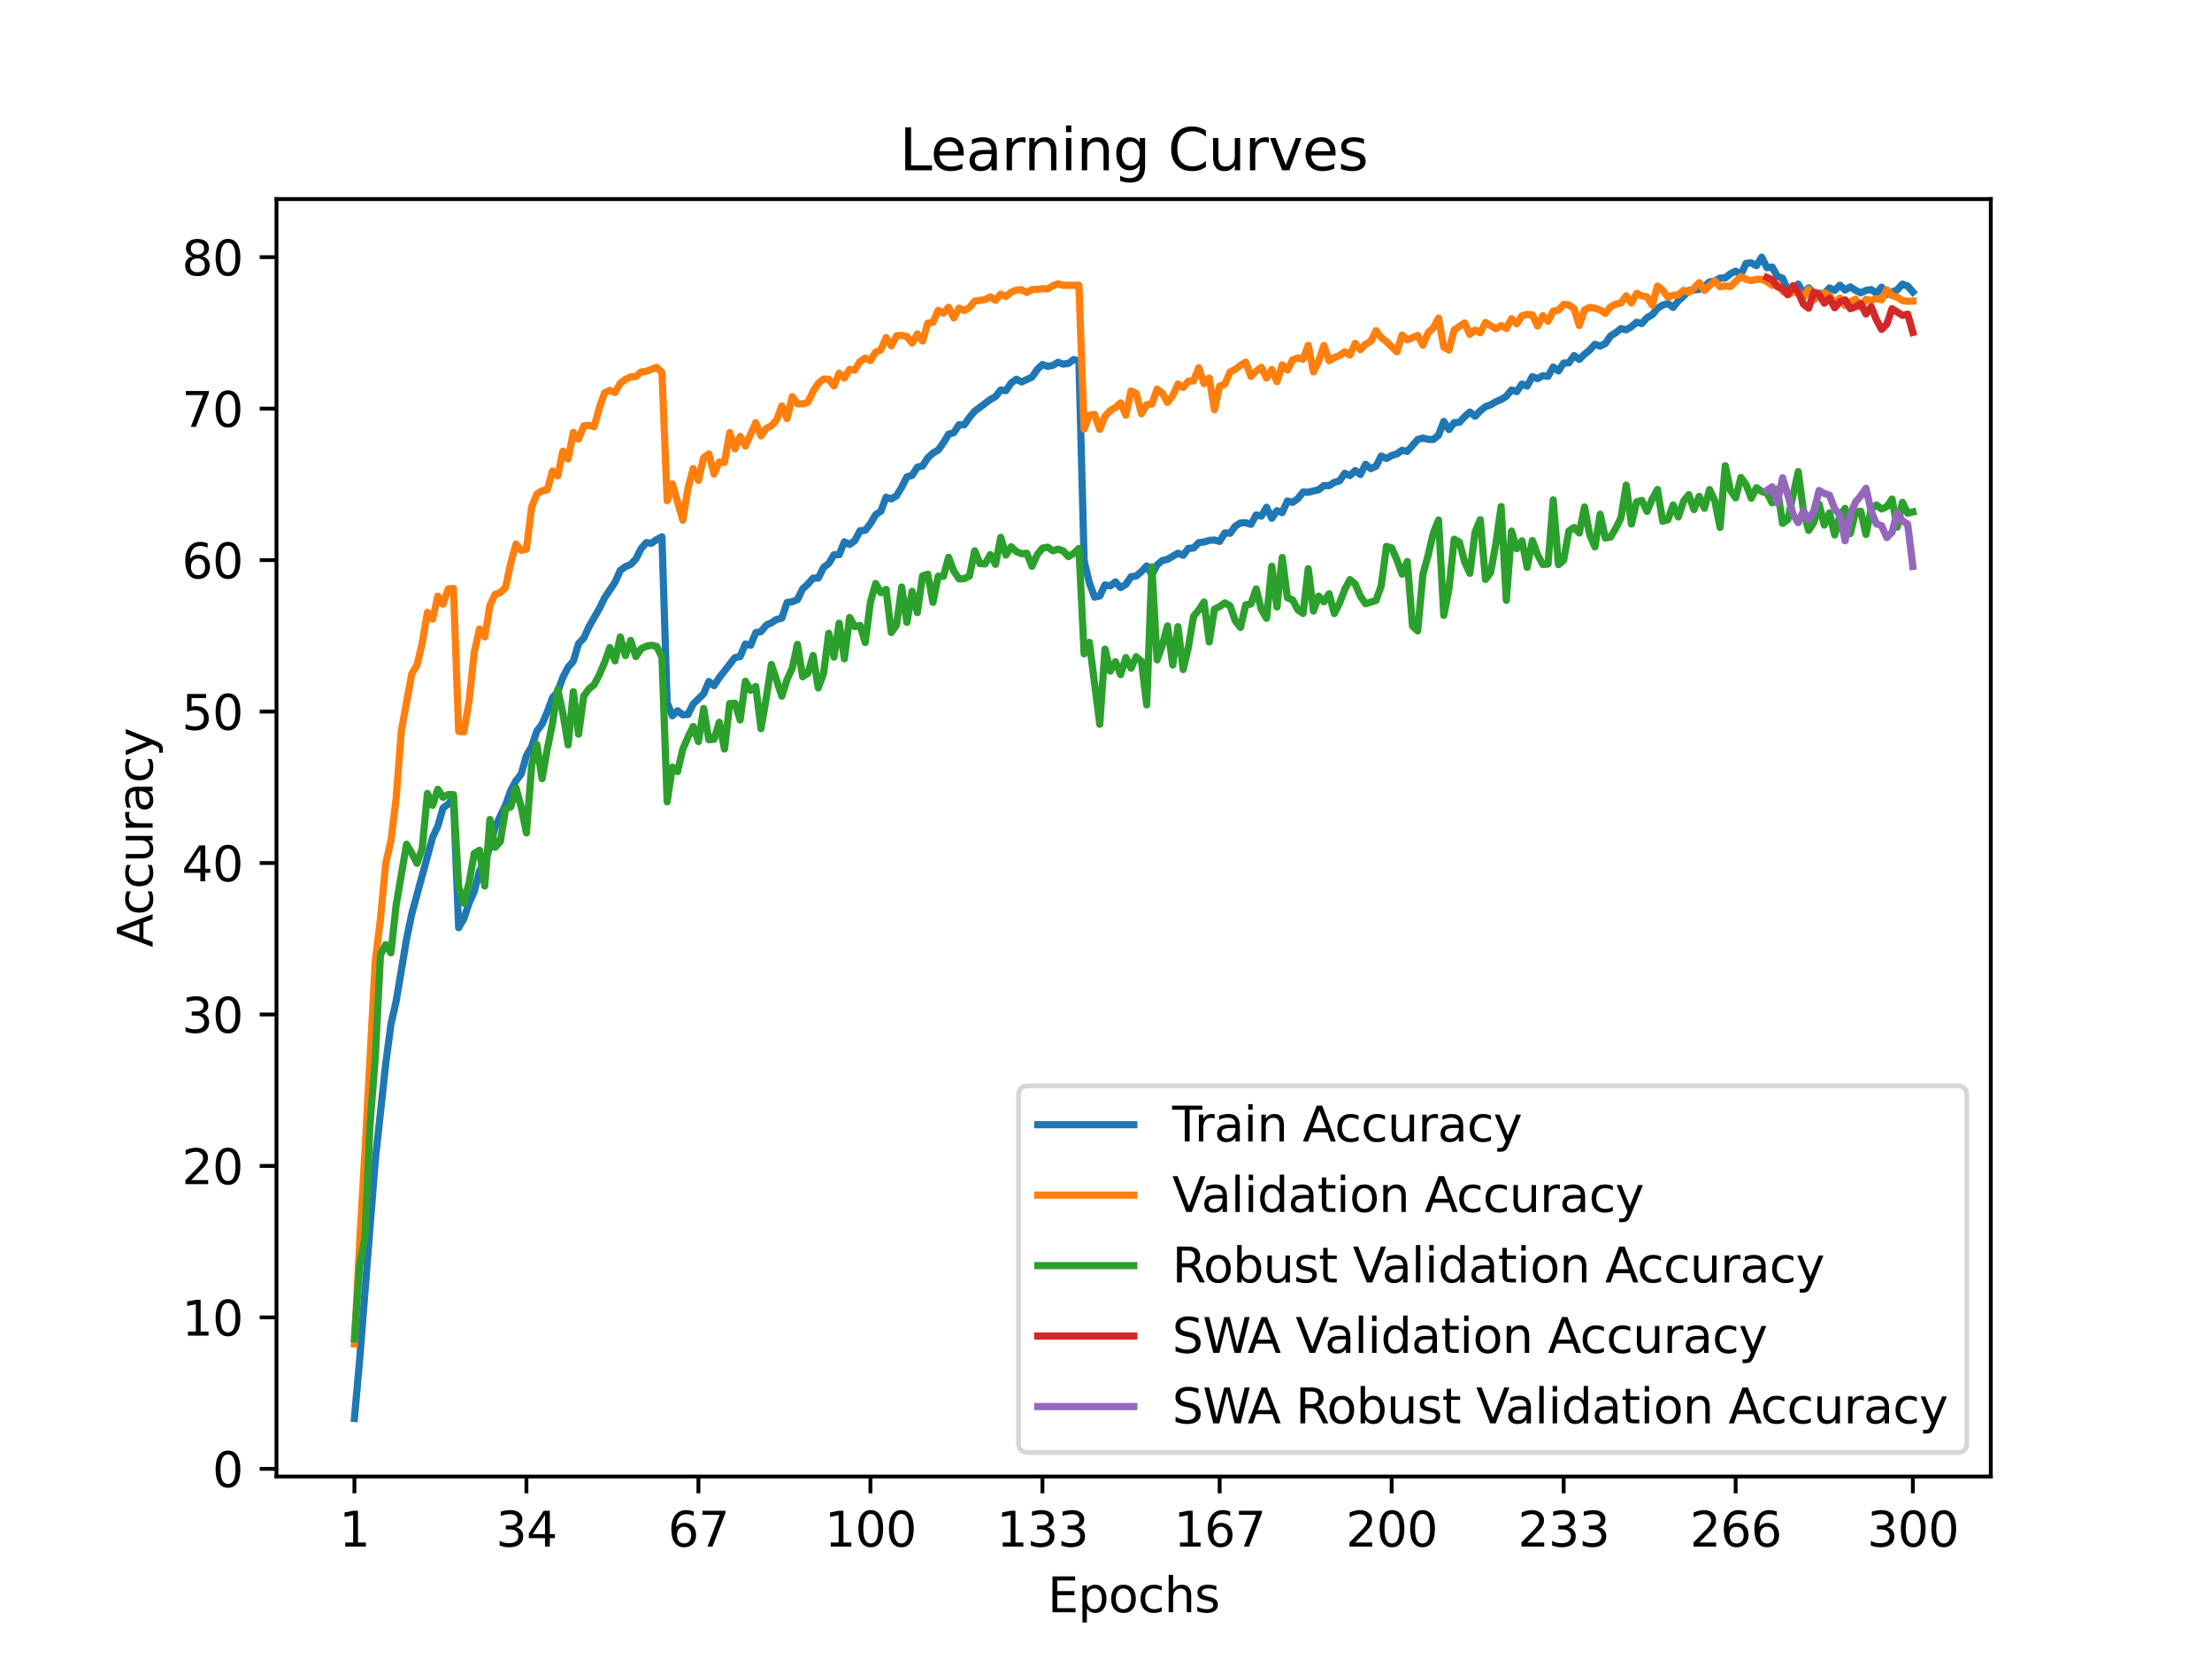 <?xml version="1.0" encoding="utf-8" standalone="no"?>
<!DOCTYPE svg PUBLIC "-//W3C//DTD SVG 1.1//EN"
  "http://www.w3.org/Graphics/SVG/1.1/DTD/svg11.dtd">
<svg xmlns:xlink="http://www.w3.org/1999/xlink" width="460.8pt" height="345.6pt" viewBox="0 0 460.8 345.6" xmlns="http://www.w3.org/2000/svg" version="1.1">
 <defs>
  <style type="text/css">*{stroke-linejoin: round; stroke-linecap: butt}</style>
 </defs>
 <g id="figure_1">
  <g id="patch_1">
   <path d="M 0 345.6 
L 460.8 345.6 
L 460.8 0 
L 0 0 
z
" style="fill: #ffffff"/>
  </g>
  <g id="axes_1">
   <g id="patch_2">
    <path d="M 57.6 307.584 
L 414.72 307.584 
L 414.72 41.472 
L 57.6 41.472 
z
" style="fill: #ffffff"/>
   </g>
   <g id="matplotlib.axis_1">
    <g id="xtick_1">
     <g id="line2d_1">
      <defs>
       <path id="m45df721506" d="M 0 0 
L 0 3.5 
" style="stroke: #000000; stroke-width: 0.8"/>
      </defs>
      <g>
       <use xlink:href="#m45df721506" x="73.833" y="307.584" style="stroke: #000000; stroke-width: 0.8"/>
      </g>
     </g>
     <g id="text_1">
      <!-- 1 -->
      <g transform="translate(70.651 322.182) scale(0.1 -0.1)">
       <defs>
        <path id="DejaVuSans-31" d="M 794 531 
L 1825 531 
L 1825 4091 
L 703 3866 
L 703 4441 
L 1819 4666 
L 2450 4666 
L 2450 531 
L 3481 531 
L 3481 0 
L 794 0 
L 794 531 
z
" transform="scale(0.016)"/>
       </defs>
       <use xlink:href="#DejaVuSans-31"/>
      </g>
     </g>
    </g>
    <g id="xtick_2">
     <g id="line2d_2">
      <g>
       <use xlink:href="#m45df721506" x="109.664" y="307.584" style="stroke: #000000; stroke-width: 0.8"/>
      </g>
     </g>
     <g id="text_2">
      <!-- 34 -->
      <g transform="translate(103.302 322.182) scale(0.1 -0.1)">
       <defs>
        <path id="DejaVuSans-33" d="M 2597 2516 
Q 3050 2419 3304 2112 
Q 3559 1806 3559 1356 
Q 3559 666 3084 287 
Q 2609 -91 1734 -91 
Q 1441 -91 1130 -33 
Q 819 25 488 141 
L 488 750 
Q 750 597 1062 519 
Q 1375 441 1716 441 
Q 2309 441 2620 675 
Q 2931 909 2931 1356 
Q 2931 1769 2642 2001 
Q 2353 2234 1838 2234 
L 1294 2234 
L 1294 2753 
L 1863 2753 
Q 2328 2753 2575 2939 
Q 2822 3125 2822 3475 
Q 2822 3834 2567 4026 
Q 2313 4219 1838 4219 
Q 1578 4219 1281 4162 
Q 984 4106 628 3988 
L 628 4550 
Q 988 4650 1302 4700 
Q 1616 4750 1894 4750 
Q 2613 4750 3031 4423 
Q 3450 4097 3450 3541 
Q 3450 3153 3228 2886 
Q 3006 2619 2597 2516 
z
" transform="scale(0.016)"/>
        <path id="DejaVuSans-34" d="M 2419 4116 
L 825 1625 
L 2419 1625 
L 2419 4116 
z
M 2253 4666 
L 3047 4666 
L 3047 1625 
L 3713 1625 
L 3713 1100 
L 3047 1100 
L 3047 0 
L 2419 0 
L 2419 1100 
L 313 1100 
L 313 1709 
L 2253 4666 
z
" transform="scale(0.016)"/>
       </defs>
       <use xlink:href="#DejaVuSans-33"/>
       <use xlink:href="#DejaVuSans-34" x="63.623"/>
      </g>
     </g>
    </g>
    <g id="xtick_3">
     <g id="line2d_3">
      <g>
       <use xlink:href="#m45df721506" x="145.496" y="307.584" style="stroke: #000000; stroke-width: 0.8"/>
      </g>
     </g>
     <g id="text_3">
      <!-- 67 -->
      <g transform="translate(139.133 322.182) scale(0.1 -0.1)">
       <defs>
        <path id="DejaVuSans-36" d="M 2113 2584 
Q 1688 2584 1439 2293 
Q 1191 2003 1191 1497 
Q 1191 994 1439 701 
Q 1688 409 2113 409 
Q 2538 409 2786 701 
Q 3034 994 3034 1497 
Q 3034 2003 2786 2293 
Q 2538 2584 2113 2584 
z
M 3366 4563 
L 3366 3988 
Q 3128 4100 2886 4159 
Q 2644 4219 2406 4219 
Q 1781 4219 1451 3797 
Q 1122 3375 1075 2522 
Q 1259 2794 1537 2939 
Q 1816 3084 2150 3084 
Q 2853 3084 3261 2657 
Q 3669 2231 3669 1497 
Q 3669 778 3244 343 
Q 2819 -91 2113 -91 
Q 1303 -91 875 529 
Q 447 1150 447 2328 
Q 447 3434 972 4092 
Q 1497 4750 2381 4750 
Q 2619 4750 2861 4703 
Q 3103 4656 3366 4563 
z
" transform="scale(0.016)"/>
        <path id="DejaVuSans-37" d="M 525 4666 
L 3525 4666 
L 3525 4397 
L 1831 0 
L 1172 0 
L 2766 4134 
L 525 4134 
L 525 4666 
z
" transform="scale(0.016)"/>
       </defs>
       <use xlink:href="#DejaVuSans-36"/>
       <use xlink:href="#DejaVuSans-37" x="63.623"/>
      </g>
     </g>
    </g>
    <g id="xtick_4">
     <g id="line2d_4">
      <g>
       <use xlink:href="#m45df721506" x="181.327" y="307.584" style="stroke: #000000; stroke-width: 0.8"/>
      </g>
     </g>
     <g id="text_4">
      <!-- 100 -->
      <g transform="translate(171.783 322.182) scale(0.1 -0.1)">
       <defs>
        <path id="DejaVuSans-30" d="M 2034 4250 
Q 1547 4250 1301 3770 
Q 1056 3291 1056 2328 
Q 1056 1369 1301 889 
Q 1547 409 2034 409 
Q 2525 409 2770 889 
Q 3016 1369 3016 2328 
Q 3016 3291 2770 3770 
Q 2525 4250 2034 4250 
z
M 2034 4750 
Q 2819 4750 3233 4129 
Q 3647 3509 3647 2328 
Q 3647 1150 3233 529 
Q 2819 -91 2034 -91 
Q 1250 -91 836 529 
Q 422 1150 422 2328 
Q 422 3509 836 4129 
Q 1250 4750 2034 4750 
z
" transform="scale(0.016)"/>
       </defs>
       <use xlink:href="#DejaVuSans-31"/>
       <use xlink:href="#DejaVuSans-30" x="63.623"/>
       <use xlink:href="#DejaVuSans-30" x="127.246"/>
      </g>
     </g>
    </g>
    <g id="xtick_5">
     <g id="line2d_5">
      <g>
       <use xlink:href="#m45df721506" x="217.158" y="307.584" style="stroke: #000000; stroke-width: 0.8"/>
      </g>
     </g>
     <g id="text_5">
      <!-- 133 -->
      <g transform="translate(207.615 322.182) scale(0.1 -0.1)">
       <use xlink:href="#DejaVuSans-31"/>
       <use xlink:href="#DejaVuSans-33" x="63.623"/>
       <use xlink:href="#DejaVuSans-33" x="127.246"/>
      </g>
     </g>
    </g>
    <g id="xtick_6">
     <g id="line2d_6">
      <g>
       <use xlink:href="#m45df721506" x="254.076" y="307.584" style="stroke: #000000; stroke-width: 0.8"/>
      </g>
     </g>
     <g id="text_6">
      <!-- 167 -->
      <g transform="translate(244.532 322.182) scale(0.1 -0.1)">
       <use xlink:href="#DejaVuSans-31"/>
       <use xlink:href="#DejaVuSans-36" x="63.623"/>
       <use xlink:href="#DejaVuSans-37" x="127.246"/>
      </g>
     </g>
    </g>
    <g id="xtick_7">
     <g id="line2d_7">
      <g>
       <use xlink:href="#m45df721506" x="289.907" y="307.584" style="stroke: #000000; stroke-width: 0.8"/>
      </g>
     </g>
     <g id="text_7">
      <!-- 200 -->
      <g transform="translate(280.363 322.182) scale(0.1 -0.1)">
       <defs>
        <path id="DejaVuSans-32" d="M 1228 531 
L 3431 531 
L 3431 0 
L 469 0 
L 469 531 
Q 828 903 1448 1529 
Q 2069 2156 2228 2338 
Q 2531 2678 2651 2914 
Q 2772 3150 2772 3378 
Q 2772 3750 2511 3984 
Q 2250 4219 1831 4219 
Q 1534 4219 1204 4116 
Q 875 4013 500 3803 
L 500 4441 
Q 881 4594 1212 4672 
Q 1544 4750 1819 4750 
Q 2544 4750 2975 4387 
Q 3406 4025 3406 3419 
Q 3406 3131 3298 2873 
Q 3191 2616 2906 2266 
Q 2828 2175 2409 1742 
Q 1991 1309 1228 531 
z
" transform="scale(0.016)"/>
       </defs>
       <use xlink:href="#DejaVuSans-32"/>
       <use xlink:href="#DejaVuSans-30" x="63.623"/>
       <use xlink:href="#DejaVuSans-30" x="127.246"/>
      </g>
     </g>
    </g>
    <g id="xtick_8">
     <g id="line2d_8">
      <g>
       <use xlink:href="#m45df721506" x="325.739" y="307.584" style="stroke: #000000; stroke-width: 0.8"/>
      </g>
     </g>
     <g id="text_8">
      <!-- 233 -->
      <g transform="translate(316.195 322.182) scale(0.1 -0.1)">
       <use xlink:href="#DejaVuSans-32"/>
       <use xlink:href="#DejaVuSans-33" x="63.623"/>
       <use xlink:href="#DejaVuSans-33" x="127.246"/>
      </g>
     </g>
    </g>
    <g id="xtick_9">
     <g id="line2d_9">
      <g>
       <use xlink:href="#m45df721506" x="361.57" y="307.584" style="stroke: #000000; stroke-width: 0.8"/>
      </g>
     </g>
     <g id="text_9">
      <!-- 266 -->
      <g transform="translate(352.026 322.182) scale(0.1 -0.1)">
       <use xlink:href="#DejaVuSans-32"/>
       <use xlink:href="#DejaVuSans-36" x="63.623"/>
       <use xlink:href="#DejaVuSans-36" x="127.246"/>
      </g>
     </g>
    </g>
    <g id="xtick_10">
     <g id="line2d_10">
      <g>
       <use xlink:href="#m45df721506" x="398.487" y="307.584" style="stroke: #000000; stroke-width: 0.8"/>
      </g>
     </g>
     <g id="text_10">
      <!-- 300 -->
      <g transform="translate(388.944 322.182) scale(0.1 -0.1)">
       <use xlink:href="#DejaVuSans-33"/>
       <use xlink:href="#DejaVuSans-30" x="63.623"/>
       <use xlink:href="#DejaVuSans-30" x="127.246"/>
      </g>
     </g>
    </g>
    <g id="text_11">
     <!-- Epochs -->
     <g transform="translate(218.244 335.861) scale(0.1 -0.1)">
      <defs>
       <path id="DejaVuSans-45" d="M 628 4666 
L 3578 4666 
L 3578 4134 
L 1259 4134 
L 1259 2753 
L 3481 2753 
L 3481 2222 
L 1259 2222 
L 1259 531 
L 3634 531 
L 3634 0 
L 628 0 
L 628 4666 
z
" transform="scale(0.016)"/>
       <path id="DejaVuSans-70" d="M 1159 525 
L 1159 -1331 
L 581 -1331 
L 581 3500 
L 1159 3500 
L 1159 2969 
Q 1341 3281 1617 3432 
Q 1894 3584 2278 3584 
Q 2916 3584 3314 3078 
Q 3713 2572 3713 1747 
Q 3713 922 3314 415 
Q 2916 -91 2278 -91 
Q 1894 -91 1617 61 
Q 1341 213 1159 525 
z
M 3116 1747 
Q 3116 2381 2855 2742 
Q 2594 3103 2138 3103 
Q 1681 3103 1420 2742 
Q 1159 2381 1159 1747 
Q 1159 1113 1420 752 
Q 1681 391 2138 391 
Q 2594 391 2855 752 
Q 3116 1113 3116 1747 
z
" transform="scale(0.016)"/>
       <path id="DejaVuSans-6f" d="M 1959 3097 
Q 1497 3097 1228 2736 
Q 959 2375 959 1747 
Q 959 1119 1226 758 
Q 1494 397 1959 397 
Q 2419 397 2687 759 
Q 2956 1122 2956 1747 
Q 2956 2369 2687 2733 
Q 2419 3097 1959 3097 
z
M 1959 3584 
Q 2709 3584 3137 3096 
Q 3566 2609 3566 1747 
Q 3566 888 3137 398 
Q 2709 -91 1959 -91 
Q 1206 -91 779 398 
Q 353 888 353 1747 
Q 353 2609 779 3096 
Q 1206 3584 1959 3584 
z
" transform="scale(0.016)"/>
       <path id="DejaVuSans-63" d="M 3122 3366 
L 3122 2828 
Q 2878 2963 2633 3030 
Q 2388 3097 2138 3097 
Q 1578 3097 1268 2742 
Q 959 2388 959 1747 
Q 959 1106 1268 751 
Q 1578 397 2138 397 
Q 2388 397 2633 464 
Q 2878 531 3122 666 
L 3122 134 
Q 2881 22 2623 -34 
Q 2366 -91 2075 -91 
Q 1284 -91 818 406 
Q 353 903 353 1747 
Q 353 2603 823 3093 
Q 1294 3584 2113 3584 
Q 2378 3584 2631 3529 
Q 2884 3475 3122 3366 
z
" transform="scale(0.016)"/>
       <path id="DejaVuSans-68" d="M 3513 2113 
L 3513 0 
L 2938 0 
L 2938 2094 
Q 2938 2591 2744 2837 
Q 2550 3084 2163 3084 
Q 1697 3084 1428 2787 
Q 1159 2491 1159 1978 
L 1159 0 
L 581 0 
L 581 4863 
L 1159 4863 
L 1159 2956 
Q 1366 3272 1645 3428 
Q 1925 3584 2291 3584 
Q 2894 3584 3203 3211 
Q 3513 2838 3513 2113 
z
" transform="scale(0.016)"/>
       <path id="DejaVuSans-73" d="M 2834 3397 
L 2834 2853 
Q 2591 2978 2328 3040 
Q 2066 3103 1784 3103 
Q 1356 3103 1142 2972 
Q 928 2841 928 2578 
Q 928 2378 1081 2264 
Q 1234 2150 1697 2047 
L 1894 2003 
Q 2506 1872 2764 1633 
Q 3022 1394 3022 966 
Q 3022 478 2636 193 
Q 2250 -91 1575 -91 
Q 1294 -91 989 -36 
Q 684 19 347 128 
L 347 722 
Q 666 556 975 473 
Q 1284 391 1588 391 
Q 1994 391 2212 530 
Q 2431 669 2431 922 
Q 2431 1156 2273 1281 
Q 2116 1406 1581 1522 
L 1381 1569 
Q 847 1681 609 1914 
Q 372 2147 372 2553 
Q 372 3047 722 3315 
Q 1072 3584 1716 3584 
Q 2034 3584 2315 3537 
Q 2597 3491 2834 3397 
z
" transform="scale(0.016)"/>
      </defs>
      <use xlink:href="#DejaVuSans-45"/>
      <use xlink:href="#DejaVuSans-70" x="63.184"/>
      <use xlink:href="#DejaVuSans-6f" x="126.66"/>
      <use xlink:href="#DejaVuSans-63" x="187.842"/>
      <use xlink:href="#DejaVuSans-68" x="242.822"/>
      <use xlink:href="#DejaVuSans-73" x="306.201"/>
     </g>
    </g>
   </g>
   <g id="matplotlib.axis_2">
    <g id="ytick_1">
     <g id="line2d_11">
      <defs>
       <path id="m0885b66df5" d="M 0 0 
L -3.5 0 
" style="stroke: #000000; stroke-width: 0.8"/>
      </defs>
      <g>
       <use xlink:href="#m0885b66df5" x="57.6" y="305.988" style="stroke: #000000; stroke-width: 0.8"/>
      </g>
     </g>
     <g id="text_12">
      <!-- 0 -->
      <g transform="translate(44.237 309.788) scale(0.1 -0.1)">
       <use xlink:href="#DejaVuSans-30"/>
      </g>
     </g>
    </g>
    <g id="ytick_2">
     <g id="line2d_12">
      <g>
       <use xlink:href="#m0885b66df5" x="57.6" y="274.437" style="stroke: #000000; stroke-width: 0.8"/>
      </g>
     </g>
     <g id="text_13">
      <!-- 10 -->
      <g transform="translate(37.875 278.236) scale(0.1 -0.1)">
       <use xlink:href="#DejaVuSans-31"/>
       <use xlink:href="#DejaVuSans-30" x="63.623"/>
      </g>
     </g>
    </g>
    <g id="ytick_3">
     <g id="line2d_13">
      <g>
       <use xlink:href="#m0885b66df5" x="57.6" y="242.885" style="stroke: #000000; stroke-width: 0.8"/>
      </g>
     </g>
     <g id="text_14">
      <!-- 20 -->
      <g transform="translate(37.875 246.684) scale(0.1 -0.1)">
       <use xlink:href="#DejaVuSans-32"/>
       <use xlink:href="#DejaVuSans-30" x="63.623"/>
      </g>
     </g>
    </g>
    <g id="ytick_4">
     <g id="line2d_14">
      <g>
       <use xlink:href="#m0885b66df5" x="57.6" y="211.333" style="stroke: #000000; stroke-width: 0.8"/>
      </g>
     </g>
     <g id="text_15">
      <!-- 30 -->
      <g transform="translate(37.875 215.132) scale(0.1 -0.1)">
       <use xlink:href="#DejaVuSans-33"/>
       <use xlink:href="#DejaVuSans-30" x="63.623"/>
      </g>
     </g>
    </g>
    <g id="ytick_5">
     <g id="line2d_15">
      <g>
       <use xlink:href="#m0885b66df5" x="57.6" y="179.781" style="stroke: #000000; stroke-width: 0.8"/>
      </g>
     </g>
     <g id="text_16">
      <!-- 40 -->
      <g transform="translate(37.875 183.581) scale(0.1 -0.1)">
       <use xlink:href="#DejaVuSans-34"/>
       <use xlink:href="#DejaVuSans-30" x="63.623"/>
      </g>
     </g>
    </g>
    <g id="ytick_6">
     <g id="line2d_16">
      <g>
       <use xlink:href="#m0885b66df5" x="57.6" y="148.23" style="stroke: #000000; stroke-width: 0.8"/>
      </g>
     </g>
     <g id="text_17">
      <!-- 50 -->
      <g transform="translate(37.875 152.029) scale(0.1 -0.1)">
       <defs>
        <path id="DejaVuSans-35" d="M 691 4666 
L 3169 4666 
L 3169 4134 
L 1269 4134 
L 1269 2991 
Q 1406 3038 1543 3061 
Q 1681 3084 1819 3084 
Q 2600 3084 3056 2656 
Q 3513 2228 3513 1497 
Q 3513 744 3044 326 
Q 2575 -91 1722 -91 
Q 1428 -91 1123 -41 
Q 819 9 494 109 
L 494 744 
Q 775 591 1075 516 
Q 1375 441 1709 441 
Q 2250 441 2565 725 
Q 2881 1009 2881 1497 
Q 2881 1984 2565 2268 
Q 2250 2553 1709 2553 
Q 1456 2553 1204 2497 
Q 953 2441 691 2322 
L 691 4666 
z
" transform="scale(0.016)"/>
       </defs>
       <use xlink:href="#DejaVuSans-35"/>
       <use xlink:href="#DejaVuSans-30" x="63.623"/>
      </g>
     </g>
    </g>
    <g id="ytick_7">
     <g id="line2d_17">
      <g>
       <use xlink:href="#m0885b66df5" x="57.6" y="116.678" style="stroke: #000000; stroke-width: 0.8"/>
      </g>
     </g>
     <g id="text_18">
      <!-- 60 -->
      <g transform="translate(37.875 120.477) scale(0.1 -0.1)">
       <use xlink:href="#DejaVuSans-36"/>
       <use xlink:href="#DejaVuSans-30" x="63.623"/>
      </g>
     </g>
    </g>
    <g id="ytick_8">
     <g id="line2d_18">
      <g>
       <use xlink:href="#m0885b66df5" x="57.6" y="85.126" style="stroke: #000000; stroke-width: 0.8"/>
      </g>
     </g>
     <g id="text_19">
      <!-- 70 -->
      <g transform="translate(37.875 88.925) scale(0.1 -0.1)">
       <use xlink:href="#DejaVuSans-37"/>
       <use xlink:href="#DejaVuSans-30" x="63.623"/>
      </g>
     </g>
    </g>
    <g id="ytick_9">
     <g id="line2d_19">
      <g>
       <use xlink:href="#m0885b66df5" x="57.6" y="53.574" style="stroke: #000000; stroke-width: 0.8"/>
      </g>
     </g>
     <g id="text_20">
      <!-- 80 -->
      <g transform="translate(37.875 57.374) scale(0.1 -0.1)">
       <defs>
        <path id="DejaVuSans-38" d="M 2034 2216 
Q 1584 2216 1326 1975 
Q 1069 1734 1069 1313 
Q 1069 891 1326 650 
Q 1584 409 2034 409 
Q 2484 409 2743 651 
Q 3003 894 3003 1313 
Q 3003 1734 2745 1975 
Q 2488 2216 2034 2216 
z
M 1403 2484 
Q 997 2584 770 2862 
Q 544 3141 544 3541 
Q 544 4100 942 4425 
Q 1341 4750 2034 4750 
Q 2731 4750 3128 4425 
Q 3525 4100 3525 3541 
Q 3525 3141 3298 2862 
Q 3072 2584 2669 2484 
Q 3125 2378 3379 2068 
Q 3634 1759 3634 1313 
Q 3634 634 3220 271 
Q 2806 -91 2034 -91 
Q 1263 -91 848 271 
Q 434 634 434 1313 
Q 434 1759 690 2068 
Q 947 2378 1403 2484 
z
M 1172 3481 
Q 1172 3119 1398 2916 
Q 1625 2713 2034 2713 
Q 2441 2713 2670 2916 
Q 2900 3119 2900 3481 
Q 2900 3844 2670 4047 
Q 2441 4250 2034 4250 
Q 1625 4250 1398 4047 
Q 1172 3844 1172 3481 
z
" transform="scale(0.016)"/>
       </defs>
       <use xlink:href="#DejaVuSans-38"/>
       <use xlink:href="#DejaVuSans-30" x="63.623"/>
      </g>
     </g>
    </g>
    <g id="text_21">
     <!-- Accuracy -->
     <g transform="translate(31.795 197.356) rotate(-90) scale(0.1 -0.1)">
      <defs>
       <path id="DejaVuSans-41" d="M 2188 4044 
L 1331 1722 
L 3047 1722 
L 2188 4044 
z
M 1831 4666 
L 2547 4666 
L 4325 0 
L 3669 0 
L 3244 1197 
L 1141 1197 
L 716 0 
L 50 0 
L 1831 4666 
z
" transform="scale(0.016)"/>
       <path id="DejaVuSans-75" d="M 544 1381 
L 544 3500 
L 1119 3500 
L 1119 1403 
Q 1119 906 1312 657 
Q 1506 409 1894 409 
Q 2359 409 2629 706 
Q 2900 1003 2900 1516 
L 2900 3500 
L 3475 3500 
L 3475 0 
L 2900 0 
L 2900 538 
Q 2691 219 2414 64 
Q 2138 -91 1772 -91 
Q 1169 -91 856 284 
Q 544 659 544 1381 
z
M 1991 3584 
L 1991 3584 
z
" transform="scale(0.016)"/>
       <path id="DejaVuSans-72" d="M 2631 2963 
Q 2534 3019 2420 3045 
Q 2306 3072 2169 3072 
Q 1681 3072 1420 2755 
Q 1159 2438 1159 1844 
L 1159 0 
L 581 0 
L 581 3500 
L 1159 3500 
L 1159 2956 
Q 1341 3275 1631 3429 
Q 1922 3584 2338 3584 
Q 2397 3584 2469 3576 
Q 2541 3569 2628 3553 
L 2631 2963 
z
" transform="scale(0.016)"/>
       <path id="DejaVuSans-61" d="M 2194 1759 
Q 1497 1759 1228 1600 
Q 959 1441 959 1056 
Q 959 750 1161 570 
Q 1363 391 1709 391 
Q 2188 391 2477 730 
Q 2766 1069 2766 1631 
L 2766 1759 
L 2194 1759 
z
M 3341 1997 
L 3341 0 
L 2766 0 
L 2766 531 
Q 2569 213 2275 61 
Q 1981 -91 1556 -91 
Q 1019 -91 701 211 
Q 384 513 384 1019 
Q 384 1609 779 1909 
Q 1175 2209 1959 2209 
L 2766 2209 
L 2766 2266 
Q 2766 2663 2505 2880 
Q 2244 3097 1772 3097 
Q 1472 3097 1187 3025 
Q 903 2953 641 2809 
L 641 3341 
Q 956 3463 1253 3523 
Q 1550 3584 1831 3584 
Q 2591 3584 2966 3190 
Q 3341 2797 3341 1997 
z
" transform="scale(0.016)"/>
       <path id="DejaVuSans-79" d="M 2059 -325 
Q 1816 -950 1584 -1140 
Q 1353 -1331 966 -1331 
L 506 -1331 
L 506 -850 
L 844 -850 
Q 1081 -850 1212 -737 
Q 1344 -625 1503 -206 
L 1606 56 
L 191 3500 
L 800 3500 
L 1894 763 
L 2988 3500 
L 3597 3500 
L 2059 -325 
z
" transform="scale(0.016)"/>
      </defs>
      <use xlink:href="#DejaVuSans-41"/>
      <use xlink:href="#DejaVuSans-63" x="66.658"/>
      <use xlink:href="#DejaVuSans-63" x="121.639"/>
      <use xlink:href="#DejaVuSans-75" x="176.619"/>
      <use xlink:href="#DejaVuSans-72" x="239.998"/>
      <use xlink:href="#DejaVuSans-61" x="281.111"/>
      <use xlink:href="#DejaVuSans-63" x="342.391"/>
      <use xlink:href="#DejaVuSans-79" x="397.371"/>
     </g>
    </g>
   </g>
   <g id="line2d_20">
    <path d="M 73.833 295.488 
L 74.919 283.259 
L 78.176 241.755 
L 80.348 221.669 
L 81.433 213.397 
L 82.519 208.601 
L 84.691 195.627 
L 85.777 190.383 
L 90.12 174.43 
L 91.206 172.089 
L 92.291 168.315 
L 93.377 167.501 
L 94.463 166.246 
L 95.549 193.254 
L 96.635 191.373 
L 97.72 188.098 
L 98.806 185.7 
L 99.892 181.365 
L 100.978 179.762 
L 102.064 176.323 
L 103.149 172.291 
L 105.321 167.678 
L 106.407 164.643 
L 107.493 162.642 
L 108.578 161.248 
L 109.664 157.399 
L 110.75 155.581 
L 111.836 152.287 
L 112.922 150.861 
L 114.007 148.318 
L 115.093 145.352 
L 116.179 144.115 
L 117.265 141.086 
L 118.351 138.985 
L 119.436 137.748 
L 120.522 134.088 
L 121.608 132.927 
L 122.694 130.561 
L 124.865 126.762 
L 125.951 124.528 
L 128.123 121.284 
L 129.209 118.842 
L 130.294 118.028 
L 131.38 117.599 
L 132.466 116.463 
L 133.552 114.28 
L 134.638 113.049 
L 135.723 113.163 
L 136.809 112.399 
L 137.895 111.825 
L 138.981 146.412 
L 140.067 149.113 
L 141.152 148.072 
L 142.238 148.917 
L 143.324 148.816 
L 144.41 146.639 
L 146.581 144.532 
L 147.667 141.963 
L 148.753 142.834 
L 149.839 141.168 
L 153.096 136.997 
L 154.182 136.764 
L 155.268 134.164 
L 156.354 134.435 
L 157.439 131.81 
L 158.525 131.57 
L 159.611 130.251 
L 160.697 129.74 
L 161.783 129.034 
L 162.868 128.762 
L 163.954 125.512 
L 165.04 125.361 
L 166.126 124.913 
L 167.212 122.66 
L 168.297 121.682 
L 169.383 120.426 
L 170.469 120.42 
L 171.555 118.218 
L 172.641 117.391 
L 173.726 115.58 
L 174.812 115.555 
L 175.898 112.879 
L 176.984 113.415 
L 178.07 112.627 
L 179.155 110.563 
L 180.241 110.475 
L 181.327 109.086 
L 182.413 107.231 
L 183.499 106.487 
L 184.584 103.578 
L 185.67 103.931 
L 186.756 103.294 
L 187.842 101.47 
L 188.928 99.331 
L 190.013 99.021 
L 191.099 97.324 
L 192.185 97.059 
L 193.271 95.374 
L 194.357 94.371 
L 195.442 93.765 
L 196.528 92.244 
L 197.614 90.446 
L 198.7 90.143 
L 199.786 88.483 
L 200.871 88.508 
L 201.957 86.956 
L 203.043 85.662 
L 206.3 83.233 
L 207.386 82.608 
L 208.472 81.239 
L 209.558 81.378 
L 210.644 79.788 
L 211.729 79.005 
L 212.815 79.567 
L 214.987 78.557 
L 216.073 76.973 
L 217.158 75.938 
L 218.244 76.311 
L 219.33 76.121 
L 220.416 75.471 
L 221.502 75.856 
L 222.587 75.692 
L 223.673 74.878 
L 224.759 75.219 
L 225.845 116.842 
L 226.931 121.385 
L 228.016 124.389 
L 229.102 124.149 
L 230.188 121.846 
L 231.274 122.061 
L 232.36 121.221 
L 233.445 122.414 
L 234.531 121.745 
L 235.617 120.142 
L 236.703 119.997 
L 237.789 119.063 
L 238.875 117.896 
L 239.96 119.707 
L 241.046 117.675 
L 242.132 116.766 
L 243.218 116.52 
L 245.389 115.245 
L 246.475 115.681 
L 247.561 114.236 
L 248.647 114.166 
L 249.733 113.03 
L 250.818 112.911 
L 251.904 112.57 
L 252.99 112.5 
L 254.076 112.778 
L 255.162 111.011 
L 256.247 111.093 
L 257.333 109.61 
L 258.419 108.935 
L 259.505 108.897 
L 260.591 109.225 
L 261.676 107.282 
L 262.762 107.515 
L 263.848 105.666 
L 264.934 107.963 
L 266.02 106.386 
L 267.105 106.79 
L 268.191 104.373 
L 269.277 104.663 
L 270.363 103.887 
L 271.449 102.505 
L 272.534 102.536 
L 274.706 102.025 
L 275.792 101.148 
L 276.878 101.173 
L 277.963 100.473 
L 279.049 100.183 
L 280.135 98.592 
L 281.221 99.066 
L 282.307 98.024 
L 283.392 98.845 
L 284.478 96.725 
L 285.564 97.627 
L 286.65 97.122 
L 287.736 94.989 
L 288.821 95.519 
L 289.907 94.895 
L 290.993 94.566 
L 292.079 93.796 
L 293.165 94.03 
L 295.336 91.556 
L 296.422 91.26 
L 297.508 91.537 
L 298.594 91.55 
L 299.679 90.635 
L 300.765 87.795 
L 301.851 89.487 
L 302.937 88.041 
L 304.023 87.978 
L 305.108 86.798 
L 306.194 85.839 
L 307.28 86.716 
L 308.366 85.58 
L 309.452 84.722 
L 310.537 84.331 
L 311.623 83.675 
L 312.709 83.227 
L 313.795 82.558 
L 314.881 81.22 
L 315.966 81.573 
L 317.052 80.008 
L 318.138 80.431 
L 319.224 78.45 
L 320.31 78.879 
L 321.395 78.26 
L 322.481 78.393 
L 323.567 76.456 
L 324.653 77.276 
L 325.739 75.635 
L 326.824 75.585 
L 327.91 74.077 
L 328.996 74.859 
L 330.082 73.799 
L 331.168 72.916 
L 332.253 71.723 
L 333.339 72.095 
L 334.425 71.553 
L 335.511 69.975 
L 336.597 69.312 
L 337.682 68.454 
L 338.768 68.707 
L 339.854 68.063 
L 340.94 67.123 
L 342.026 67.4 
L 343.111 66.163 
L 344.197 65.577 
L 345.283 64.245 
L 346.369 63.551 
L 347.455 63.229 
L 348.54 64.043 
L 349.626 62.674 
L 350.712 61.702 
L 351.798 60.528 
L 353.969 60.27 
L 355.055 59.664 
L 356.141 58.73 
L 357.227 58.553 
L 358.313 57.928 
L 359.398 57.903 
L 360.484 57.013 
L 361.57 56.483 
L 362.656 57.196 
L 363.742 54.868 
L 364.827 54.767 
L 365.913 55.341 
L 366.999 53.568 
L 368.085 55.764 
L 369.171 55.638 
L 370.256 57.575 
L 371.342 57.954 
L 372.428 60.478 
L 373.514 60.339 
L 374.6 59.184 
L 375.685 61.172 
L 376.771 59.973 
L 377.857 61.046 
L 380.029 61.166 
L 381.114 59.986 
L 382.2 60.497 
L 383.286 59.411 
L 384.372 60.421 
L 385.458 59.765 
L 386.543 60.484 
L 387.629 60.989 
L 388.715 60.497 
L 389.801 60.333 
L 390.887 61.096 
L 391.972 59.822 
L 393.058 61.374 
L 395.23 60.371 
L 396.316 59.191 
L 397.401 59.588 
L 398.487 60.825 
L 398.487 60.825 
" clip-path="url(#p3a5f8ad30b)" style="fill: none; stroke: #1f77b4; stroke-width: 1.5; stroke-linecap: square"/>
   </g>
   <g id="line2d_21">
    <path d="M 73.833 279.958 
L 74.919 258.913 
L 76.004 240.361 
L 78.176 200.195 
L 79.262 191.424 
L 80.348 179.876 
L 81.433 175.143 
L 82.519 166.403 
L 83.605 152.268 
L 85.777 140.405 
L 86.862 138.575 
L 87.948 134.031 
L 89.034 127.563 
L 90.12 128.951 
L 91.206 124.187 
L 92.291 125.859 
L 93.377 122.673 
L 94.463 122.578 
L 95.549 152.363 
L 96.635 152.489 
L 97.72 146.053 
L 98.806 135.798 
L 99.892 131.034 
L 100.978 132.675 
L 102.064 126.08 
L 103.149 123.809 
L 104.235 123.43 
L 105.321 122.357 
L 106.407 117.246 
L 107.493 113.333 
L 108.578 114.627 
L 109.664 114.406 
L 110.75 105.666 
L 111.836 102.921 
L 112.922 102.259 
L 114.007 102.038 
L 115.093 98.125 
L 116.179 99.135 
L 117.265 93.992 
L 118.351 95.633 
L 119.436 90.08 
L 120.522 91.468 
L 121.608 88.723 
L 122.694 88.597 
L 123.78 88.881 
L 124.865 84.905 
L 125.951 81.845 
L 127.037 81.308 
L 128.123 81.75 
L 129.209 79.857 
L 130.294 79.037 
L 131.38 78.5 
L 132.466 78.437 
L 133.552 77.491 
L 134.638 77.364 
L 136.809 76.512 
L 137.895 77.585 
L 138.981 104.31 
L 140.067 100.807 
L 142.238 108.38 
L 143.324 101.691 
L 144.41 97.621 
L 145.496 100.082 
L 146.581 95.349 
L 147.667 94.56 
L 148.753 98.756 
L 149.839 96.232 
L 150.925 96.327 
L 152.01 90.111 
L 153.096 93.519 
L 154.182 90.9 
L 155.268 92.919 
L 157.439 88.06 
L 158.525 90.805 
L 159.611 89.259 
L 160.697 88.691 
L 161.783 87.492 
L 162.868 84.558 
L 163.954 87.208 
L 165.04 82.633 
L 166.126 84.116 
L 167.212 84.148 
L 168.297 83.801 
L 169.383 81.561 
L 170.469 79.857 
L 171.555 78.973 
L 172.641 79.005 
L 173.726 80.393 
L 174.812 77.743 
L 175.898 78.753 
L 176.984 76.954 
L 178.07 77.112 
L 179.155 75.313 
L 180.241 74.588 
L 181.327 75.124 
L 182.413 73.357 
L 183.499 72.884 
L 184.584 70.328 
L 185.67 72.064 
L 186.756 69.95 
L 187.842 69.855 
L 188.928 70.107 
L 190.013 71.496 
L 191.099 69.571 
L 192.185 71.054 
L 193.271 67.331 
L 194.357 67.142 
L 195.442 64.649 
L 196.528 65.217 
L 197.614 64.018 
L 198.7 66.227 
L 199.786 64.176 
L 200.871 64.681 
L 201.957 64.081 
L 203.043 62.724 
L 205.215 62.409 
L 206.3 61.841 
L 207.386 62.567 
L 208.472 61.273 
L 209.558 61.778 
L 210.644 60.863 
L 211.729 60.453 
L 212.815 60.358 
L 213.901 60.926 
L 214.987 60.326 
L 216.073 60.295 
L 217.158 60.137 
L 218.244 60.2 
L 219.33 59.538 
L 220.416 59.127 
L 221.502 59.443 
L 224.759 59.411 
L 225.845 89.386 
L 226.931 86.483 
L 228.016 86.325 
L 229.102 89.449 
L 230.188 86.704 
L 231.274 85.536 
L 232.36 84.905 
L 233.445 83.927 
L 234.531 86.483 
L 235.617 81.435 
L 236.703 81.971 
L 237.789 86.199 
L 238.875 84.306 
L 239.96 84.148 
L 241.046 81.056 
L 242.132 81.908 
L 243.218 83.832 
L 244.304 82.413 
L 245.389 79.983 
L 246.475 80.709 
L 247.561 79.415 
L 248.647 79.352 
L 249.733 76.607 
L 250.818 79.92 
L 251.904 78.753 
L 252.99 85.347 
L 254.076 80.425 
L 255.162 80.015 
L 256.247 77.491 
L 257.333 76.923 
L 258.419 76.102 
L 259.505 75.44 
L 260.591 78.406 
L 261.676 77.301 
L 262.762 76.512 
L 263.848 78.753 
L 264.934 76.954 
L 266.02 79.51 
L 267.105 76.008 
L 268.191 77.08 
L 269.277 74.966 
L 270.363 74.556 
L 271.449 74.84 
L 272.534 71.937 
L 273.62 77.491 
L 274.706 75.25 
L 275.792 71.969 
L 276.878 75.156 
L 277.963 74.493 
L 279.049 74.051 
L 280.135 73.294 
L 281.221 73.957 
L 282.307 71.527 
L 283.392 72.852 
L 284.478 71.685 
L 285.564 71.117 
L 286.65 68.877 
L 287.736 70.328 
L 288.821 71.18 
L 290.993 73.294 
L 292.079 69.792 
L 293.165 70.802 
L 295.336 69.887 
L 296.422 71.937 
L 297.508 69.287 
L 298.594 68.309 
L 299.679 66.258 
L 300.765 72.316 
L 301.851 72.916 
L 302.937 68.751 
L 305.108 67.268 
L 306.194 69.666 
L 307.28 68.751 
L 308.366 69.319 
L 309.452 67.173 
L 311.623 68.498 
L 312.709 67.804 
L 313.795 68.435 
L 314.881 66.384 
L 315.966 67.457 
L 317.052 65.785 
L 318.138 65.501 
L 319.224 65.596 
L 320.31 67.93 
L 321.395 65.753 
L 322.481 66.921 
L 323.567 64.807 
L 324.653 64.617 
L 325.739 63.418 
L 326.824 63.513 
L 327.91 64.302 
L 328.996 67.804 
L 330.082 64.586 
L 331.168 64.049 
L 332.253 64.207 
L 333.339 64.586 
L 334.425 65.28 
L 335.511 63.923 
L 336.597 63.355 
L 337.682 63.103 
L 338.768 61.62 
L 339.854 63.134 
L 340.94 61.115 
L 342.026 61.62 
L 343.111 61.841 
L 344.197 63.576 
L 345.283 59.601 
L 346.369 60.421 
L 347.455 61.904 
L 348.54 61.525 
L 349.626 61.431 
L 350.712 60.484 
L 351.798 60.894 
L 352.884 60.042 
L 353.969 58.875 
L 355.055 60.484 
L 357.227 58.528 
L 358.313 59.727 
L 359.398 59.569 
L 360.484 59.695 
L 362.656 57.613 
L 363.742 58.181 
L 364.827 58.465 
L 365.913 58.181 
L 366.999 58.181 
L 368.085 58.654 
L 369.171 59.443 
L 370.256 59.254 
L 371.342 60.61 
L 372.428 61.368 
L 373.514 60.926 
L 374.6 60.737 
L 375.685 61.999 
L 376.771 60.232 
L 377.857 62.44 
L 378.943 61.557 
L 380.029 60.989 
L 381.114 61.588 
L 382.2 63.324 
L 383.286 62.093 
L 384.372 63.671 
L 385.458 62.882 
L 386.543 62.314 
L 387.629 63.955 
L 388.715 62.346 
L 389.801 62.598 
L 390.887 62.219 
L 391.972 62.472 
L 393.058 60.358 
L 394.144 61.588 
L 395.23 61.904 
L 396.316 62.63 
L 397.401 62.756 
L 398.487 62.724 
L 398.487 62.724 
" clip-path="url(#p3a5f8ad30b)" style="fill: none; stroke: #ff7f0e; stroke-width: 1.5; stroke-linecap: square"/>
   </g>
   <g id="line2d_22">
    <path d="M 73.833 278.919 
L 74.919 263.557 
L 76.004 257.964 
L 77.09 234.203 
L 78.176 220.363 
L 79.262 198.865 
L 80.348 196.776 
L 81.433 198.495 
L 82.519 188.594 
L 84.691 175.865 
L 85.777 177.714 
L 86.862 179.847 
L 87.948 176.779 
L 89.034 165.289 
L 90.12 167.77 
L 91.206 164.419 
L 92.291 166.094 
L 93.377 165.529 
L 94.463 165.55 
L 95.549 184.786 
L 96.635 188.159 
L 97.72 183.85 
L 98.806 177.758 
L 99.892 177.127 
L 100.978 184.569 
L 102.064 170.708 
L 103.149 176.517 
L 104.235 175.299 
L 105.321 168.51 
L 106.407 168.096 
L 107.493 164.136 
L 108.578 168.118 
L 109.664 173.515 
L 110.75 159.501 
L 111.836 155.084 
L 112.922 162.221 
L 114.007 156.063 
L 115.093 150.667 
L 116.179 143.595 
L 117.265 148.6 
L 118.351 155.171 
L 119.436 144.095 
L 120.522 152.951 
L 121.608 144.987 
L 122.694 143.508 
L 123.78 142.616 
L 124.865 140.527 
L 125.951 137.981 
L 127.037 134.913 
L 128.123 137.676 
L 129.209 132.693 
L 130.294 136.566 
L 131.38 133.411 
L 132.466 136.784 
L 133.552 135.152 
L 134.638 134.63 
L 135.723 134.412 
L 136.809 134.673 
L 137.895 136.936 
L 138.981 167.03 
L 140.067 159.806 
L 141.152 160.742 
L 142.238 156.063 
L 143.324 153.561 
L 144.41 151.341 
L 145.496 154.475 
L 146.581 147.599 
L 147.667 154.105 
L 148.753 153.996 
L 149.839 150.471 
L 150.925 156.041 
L 152.01 146.554 
L 153.096 146.489 
L 154.182 149.992 
L 155.268 141.919 
L 156.354 143.812 
L 157.439 143.007 
L 158.525 151.798 
L 159.611 145.488 
L 160.697 138.416 
L 162.868 145.031 
L 163.954 141.571 
L 165.04 139.199 
L 166.126 134.238 
L 167.212 140.984 
L 168.297 140.266 
L 169.383 136.545 
L 170.469 143.312 
L 171.555 140.309 
L 172.641 131.931 
L 173.726 136.893 
L 174.812 129.821 
L 175.898 137.241 
L 176.984 128.624 
L 178.07 130.539 
L 179.155 130.278 
L 180.241 133.846 
L 181.327 125.425 
L 182.413 121.552 
L 183.499 123.467 
L 184.584 122.771 
L 185.67 131.779 
L 186.756 130.212 
L 187.842 122.292 
L 188.928 129.668 
L 190.013 123.184 
L 191.099 127.623 
L 192.185 119.964 
L 193.271 119.615 
L 194.357 125.491 
L 195.442 120.029 
L 196.528 120.072 
L 197.614 116.09 
L 198.7 118.984 
L 199.786 120.595 
L 200.871 120.551 
L 201.957 120.007 
L 203.043 114.741 
L 204.129 117.396 
L 205.215 117.483 
L 206.3 115.525 
L 207.386 117.57 
L 208.472 111.934 
L 209.558 115.633 
L 210.644 113.893 
L 211.729 114.915 
L 212.815 115.35 
L 213.901 115.242 
L 214.987 117.983 
L 216.073 115.546 
L 217.158 114.197 
L 218.244 113.98 
L 219.33 114.741 
L 220.416 114.393 
L 221.502 114.785 
L 222.587 115.96 
L 223.673 115.285 
L 224.759 114.262 
L 225.845 136.218 
L 226.931 133.825 
L 229.102 150.884 
L 230.188 135.217 
L 231.274 139.809 
L 232.36 137.85 
L 233.445 140.548 
L 234.531 136.98 
L 235.617 139.199 
L 236.703 136.806 
L 237.789 137.785 
L 238.875 146.837 
L 239.96 118.07 
L 241.046 137.458 
L 242.132 134.434 
L 243.218 130.387 
L 244.304 138.546 
L 245.389 130.539 
L 246.475 139.482 
L 247.561 134.847 
L 248.647 128.385 
L 249.733 127.079 
L 250.818 125.404 
L 251.904 133.716 
L 252.99 126.905 
L 254.076 126.361 
L 255.162 125.578 
L 256.247 126.23 
L 257.333 129.32 
L 258.419 130.713 
L 259.505 125.991 
L 260.591 125.817 
L 261.676 122.684 
L 262.762 126.97 
L 263.848 128.798 
L 264.934 117.962 
L 266.02 126.448 
L 267.105 116.134 
L 268.191 124.511 
L 269.277 124.968 
L 270.363 127.036 
L 271.449 127.797 
L 272.534 118.462 
L 273.62 127.297 
L 274.706 124.185 
L 275.792 125.36 
L 276.878 123.685 
L 277.963 127.819 
L 279.049 125.643 
L 280.135 122.814 
L 281.221 120.747 
L 282.307 121.661 
L 283.392 124.207 
L 284.478 125.773 
L 286.65 125.099 
L 287.736 122.009 
L 288.821 113.827 
L 289.907 114.132 
L 290.993 116.591 
L 292.079 119.615 
L 293.165 116.961 
L 294.25 130.408 
L 295.336 131.431 
L 296.422 119.594 
L 297.508 115.677 
L 298.594 111.02 
L 299.679 108.344 
L 300.765 128.189 
L 301.851 122.662 
L 302.937 112.326 
L 304.023 112.913 
L 305.108 117.048 
L 306.194 119.441 
L 307.28 110.868 
L 308.366 108.257 
L 309.452 120.703 
L 310.537 119.246 
L 311.623 113.196 
L 312.709 105.515 
L 313.795 125.077 
L 314.881 110.629 
L 315.966 114.306 
L 317.052 112.652 
L 318.138 118.201 
L 319.224 112.609 
L 320.31 115.546 
L 321.395 117.614 
L 322.481 117.505 
L 323.567 104.144 
L 324.653 117.635 
L 325.739 116.7 
L 326.824 110.607 
L 327.91 109.889 
L 328.996 111.042 
L 330.082 105.602 
L 331.168 111.39 
L 332.253 113.936 
L 333.339 107.125 
L 334.425 112.087 
L 335.511 111.869 
L 336.597 110.041 
L 337.682 107.865 
L 338.768 101.054 
L 339.854 109.171 
L 340.94 104.536 
L 342.026 104.253 
L 343.111 106.538 
L 344.197 103.948 
L 345.283 101.968 
L 346.369 108.583 
L 347.455 108.257 
L 348.54 105.189 
L 349.626 107.691 
L 350.712 104.427 
L 351.798 103.034 
L 352.884 106.168 
L 353.969 103.404 
L 355.055 105.885 
L 356.141 101.99 
L 357.227 104.318 
L 358.313 109.867 
L 359.398 97.007 
L 360.484 102.142 
L 361.57 103.709 
L 362.656 99.466 
L 363.742 100.967 
L 364.827 103.796 
L 365.913 101.598 
L 366.999 102.403 
L 368.085 102.708 
L 369.171 104.753 
L 370.256 101.903 
L 371.342 109.04 
L 372.428 108.257 
L 374.6 98.247 
L 375.685 106.364 
L 376.771 110.498 
L 377.857 108.844 
L 378.943 105.015 
L 380.029 109.388 
L 381.114 106.842 
L 382.2 111.455 
L 383.286 107.343 
L 384.372 105.907 
L 385.458 111.151 
L 386.543 106.625 
L 387.629 106.494 
L 388.715 111.347 
L 389.801 106.081 
L 390.887 105.189 
L 391.972 106.037 
L 393.058 105.559 
L 394.144 103.97 
L 395.23 109.823 
L 396.316 104.645 
L 397.401 106.908 
L 398.487 106.647 
L 398.487 106.647 
" clip-path="url(#p3a5f8ad30b)" style="fill: none; stroke: #2ca02c; stroke-width: 1.5; stroke-linecap: square"/>
   </g>
   <g id="line2d_23">
    <path d="M 368.085 57.802 
L 369.171 58.276 
L 370.256 59.727 
L 371.342 60.074 
L 372.428 61.399 
L 373.514 59.506 
L 374.6 60.894 
L 375.685 63.355 
L 376.771 64.207 
L 377.857 60.863 
L 378.943 61.336 
L 380.029 63.166 
L 381.114 62.125 
L 382.2 64.113 
L 383.286 62.882 
L 384.372 62.472 
L 385.458 64.302 
L 386.543 63.923 
L 387.629 63.229 
L 388.715 65.406 
L 389.801 63.892 
L 390.887 66.605 
L 391.972 68.625 
L 393.058 67.52 
L 394.144 64.302 
L 396.316 65.69 
L 397.401 65.438 
L 398.487 69.256 
L 398.487 69.256 
" clip-path="url(#p3a5f8ad30b)" style="fill: none; stroke: #d62728; stroke-width: 1.5; stroke-linecap: square"/>
   </g>
   <g id="line2d_24">
    <path d="M 368.085 102.164 
L 369.171 101.402 
L 370.256 104.775 
L 371.342 99.531 
L 372.428 103.078 
L 373.514 107.104 
L 374.6 108.888 
L 375.685 106.429 
L 376.771 108.3 
L 377.857 106.472 
L 378.943 102.186 
L 380.029 102.795 
L 381.114 103.143 
L 382.2 106.016 
L 383.286 107.321 
L 384.372 112.652 
L 385.458 107.191 
L 386.543 104.601 
L 387.629 103.317 
L 388.715 101.729 
L 389.801 106.472 
L 390.887 109.105 
L 391.972 109.519 
L 393.058 111.999 
L 394.144 110.89 
L 395.23 106.842 
L 396.316 108.496 
L 397.401 109.214 
L 398.487 118.005 
L 398.487 118.005 
" clip-path="url(#p3a5f8ad30b)" style="fill: none; stroke: #9467bd; stroke-width: 1.5; stroke-linecap: square"/>
   </g>
   <g id="patch_3">
    <path d="M 57.6 307.584 
L 57.6 41.472 
" style="fill: none; stroke: #000000; stroke-width: 0.8; stroke-linejoin: miter; stroke-linecap: square"/>
   </g>
   <g id="patch_4">
    <path d="M 414.72 307.584 
L 414.72 41.472 
" style="fill: none; stroke: #000000; stroke-width: 0.8; stroke-linejoin: miter; stroke-linecap: square"/>
   </g>
   <g id="patch_5">
    <path d="M 57.6 307.584 
L 414.72 307.584 
" style="fill: none; stroke: #000000; stroke-width: 0.8; stroke-linejoin: miter; stroke-linecap: square"/>
   </g>
   <g id="patch_6">
    <path d="M 57.6 41.472 
L 414.72 41.472 
" style="fill: none; stroke: #000000; stroke-width: 0.8; stroke-linejoin: miter; stroke-linecap: square"/>
   </g>
   <g id="text_22">
    <!-- Learning Curves -->
    <g transform="translate(187.376 35.472) scale(0.12 -0.12)">
     <defs>
      <path id="DejaVuSans-4c" d="M 628 4666 
L 1259 4666 
L 1259 531 
L 3531 531 
L 3531 0 
L 628 0 
L 628 4666 
z
" transform="scale(0.016)"/>
      <path id="DejaVuSans-65" d="M 3597 1894 
L 3597 1613 
L 953 1613 
Q 991 1019 1311 708 
Q 1631 397 2203 397 
Q 2534 397 2845 478 
Q 3156 559 3463 722 
L 3463 178 
Q 3153 47 2828 -22 
Q 2503 -91 2169 -91 
Q 1331 -91 842 396 
Q 353 884 353 1716 
Q 353 2575 817 3079 
Q 1281 3584 2069 3584 
Q 2775 3584 3186 3129 
Q 3597 2675 3597 1894 
z
M 3022 2063 
Q 3016 2534 2758 2815 
Q 2500 3097 2075 3097 
Q 1594 3097 1305 2825 
Q 1016 2553 972 2059 
L 3022 2063 
z
" transform="scale(0.016)"/>
      <path id="DejaVuSans-6e" d="M 3513 2113 
L 3513 0 
L 2938 0 
L 2938 2094 
Q 2938 2591 2744 2837 
Q 2550 3084 2163 3084 
Q 1697 3084 1428 2787 
Q 1159 2491 1159 1978 
L 1159 0 
L 581 0 
L 581 3500 
L 1159 3500 
L 1159 2956 
Q 1366 3272 1645 3428 
Q 1925 3584 2291 3584 
Q 2894 3584 3203 3211 
Q 3513 2838 3513 2113 
z
" transform="scale(0.016)"/>
      <path id="DejaVuSans-69" d="M 603 3500 
L 1178 3500 
L 1178 0 
L 603 0 
L 603 3500 
z
M 603 4863 
L 1178 4863 
L 1178 4134 
L 603 4134 
L 603 4863 
z
" transform="scale(0.016)"/>
      <path id="DejaVuSans-67" d="M 2906 1791 
Q 2906 2416 2648 2759 
Q 2391 3103 1925 3103 
Q 1463 3103 1205 2759 
Q 947 2416 947 1791 
Q 947 1169 1205 825 
Q 1463 481 1925 481 
Q 2391 481 2648 825 
Q 2906 1169 2906 1791 
z
M 3481 434 
Q 3481 -459 3084 -895 
Q 2688 -1331 1869 -1331 
Q 1566 -1331 1297 -1286 
Q 1028 -1241 775 -1147 
L 775 -588 
Q 1028 -725 1275 -790 
Q 1522 -856 1778 -856 
Q 2344 -856 2625 -561 
Q 2906 -266 2906 331 
L 2906 616 
Q 2728 306 2450 153 
Q 2172 0 1784 0 
Q 1141 0 747 490 
Q 353 981 353 1791 
Q 353 2603 747 3093 
Q 1141 3584 1784 3584 
Q 2172 3584 2450 3431 
Q 2728 3278 2906 2969 
L 2906 3500 
L 3481 3500 
L 3481 434 
z
" transform="scale(0.016)"/>
      <path id="DejaVuSans-20" transform="scale(0.016)"/>
      <path id="DejaVuSans-43" d="M 4122 4306 
L 4122 3641 
Q 3803 3938 3442 4084 
Q 3081 4231 2675 4231 
Q 1875 4231 1450 3742 
Q 1025 3253 1025 2328 
Q 1025 1406 1450 917 
Q 1875 428 2675 428 
Q 3081 428 3442 575 
Q 3803 722 4122 1019 
L 4122 359 
Q 3791 134 3420 21 
Q 3050 -91 2638 -91 
Q 1578 -91 968 557 
Q 359 1206 359 2328 
Q 359 3453 968 4101 
Q 1578 4750 2638 4750 
Q 3056 4750 3426 4639 
Q 3797 4528 4122 4306 
z
" transform="scale(0.016)"/>
      <path id="DejaVuSans-76" d="M 191 3500 
L 800 3500 
L 1894 563 
L 2988 3500 
L 3597 3500 
L 2284 0 
L 1503 0 
L 191 3500 
z
" transform="scale(0.016)"/>
     </defs>
     <use xlink:href="#DejaVuSans-4c"/>
     <use xlink:href="#DejaVuSans-65" x="53.963"/>
     <use xlink:href="#DejaVuSans-61" x="115.486"/>
     <use xlink:href="#DejaVuSans-72" x="176.766"/>
     <use xlink:href="#DejaVuSans-6e" x="216.129"/>
     <use xlink:href="#DejaVuSans-69" x="279.508"/>
     <use xlink:href="#DejaVuSans-6e" x="307.291"/>
     <use xlink:href="#DejaVuSans-67" x="370.67"/>
     <use xlink:href="#DejaVuSans-20" x="434.146"/>
     <use xlink:href="#DejaVuSans-43" x="465.934"/>
     <use xlink:href="#DejaVuSans-75" x="535.758"/>
     <use xlink:href="#DejaVuSans-72" x="599.137"/>
     <use xlink:href="#DejaVuSans-76" x="640.25"/>
     <use xlink:href="#DejaVuSans-65" x="699.43"/>
     <use xlink:href="#DejaVuSans-73" x="760.953"/>
    </g>
   </g>
   <g id="legend_1">
    <g id="patch_7">
     <path d="M 214.189 302.584 
L 407.72 302.584 
Q 409.72 302.584 409.72 300.584 
L 409.72 228.193 
Q 409.72 226.193 407.72 226.193 
L 214.189 226.193 
Q 212.189 226.193 212.189 228.193 
L 212.189 300.584 
Q 212.189 302.584 214.189 302.584 
z
" style="fill: #ffffff; opacity: 0.8; stroke: #cccccc; stroke-linejoin: miter"/>
    </g>
    <g id="line2d_25">
     <path d="M 216.189 234.292 
L 226.189 234.292 
L 236.189 234.292 
" style="fill: none; stroke: #1f77b4; stroke-width: 1.5; stroke-linecap: square"/>
    </g>
    <g id="text_23">
     <!-- Train Accuracy -->
     <g transform="translate(244.189 237.792) scale(0.1 -0.1)">
      <defs>
       <path id="DejaVuSans-54" d="M -19 4666 
L 3928 4666 
L 3928 4134 
L 2272 4134 
L 2272 0 
L 1638 0 
L 1638 4134 
L -19 4134 
L -19 4666 
z
" transform="scale(0.016)"/>
      </defs>
      <use xlink:href="#DejaVuSans-54"/>
      <use xlink:href="#DejaVuSans-72" x="46.334"/>
      <use xlink:href="#DejaVuSans-61" x="87.447"/>
      <use xlink:href="#DejaVuSans-69" x="148.727"/>
      <use xlink:href="#DejaVuSans-6e" x="176.51"/>
      <use xlink:href="#DejaVuSans-20" x="239.889"/>
      <use xlink:href="#DejaVuSans-41" x="271.676"/>
      <use xlink:href="#DejaVuSans-63" x="338.334"/>
      <use xlink:href="#DejaVuSans-63" x="393.314"/>
      <use xlink:href="#DejaVuSans-75" x="448.295"/>
      <use xlink:href="#DejaVuSans-72" x="511.674"/>
      <use xlink:href="#DejaVuSans-61" x="552.787"/>
      <use xlink:href="#DejaVuSans-63" x="614.066"/>
      <use xlink:href="#DejaVuSans-79" x="669.047"/>
     </g>
    </g>
    <g id="line2d_26">
     <path d="M 216.189 248.97 
L 226.189 248.97 
L 236.189 248.97 
" style="fill: none; stroke: #ff7f0e; stroke-width: 1.5; stroke-linecap: square"/>
    </g>
    <g id="text_24">
     <!-- Validation Accuracy -->
     <g transform="translate(244.189 252.47) scale(0.1 -0.1)">
      <defs>
       <path id="DejaVuSans-56" d="M 1831 0 
L 50 4666 
L 709 4666 
L 2188 738 
L 3669 4666 
L 4325 4666 
L 2547 0 
L 1831 0 
z
" transform="scale(0.016)"/>
       <path id="DejaVuSans-6c" d="M 603 4863 
L 1178 4863 
L 1178 0 
L 603 0 
L 603 4863 
z
" transform="scale(0.016)"/>
       <path id="DejaVuSans-64" d="M 2906 2969 
L 2906 4863 
L 3481 4863 
L 3481 0 
L 2906 0 
L 2906 525 
Q 2725 213 2448 61 
Q 2172 -91 1784 -91 
Q 1150 -91 751 415 
Q 353 922 353 1747 
Q 353 2572 751 3078 
Q 1150 3584 1784 3584 
Q 2172 3584 2448 3432 
Q 2725 3281 2906 2969 
z
M 947 1747 
Q 947 1113 1208 752 
Q 1469 391 1925 391 
Q 2381 391 2643 752 
Q 2906 1113 2906 1747 
Q 2906 2381 2643 2742 
Q 2381 3103 1925 3103 
Q 1469 3103 1208 2742 
Q 947 2381 947 1747 
z
" transform="scale(0.016)"/>
       <path id="DejaVuSans-74" d="M 1172 4494 
L 1172 3500 
L 2356 3500 
L 2356 3053 
L 1172 3053 
L 1172 1153 
Q 1172 725 1289 603 
Q 1406 481 1766 481 
L 2356 481 
L 2356 0 
L 1766 0 
Q 1100 0 847 248 
Q 594 497 594 1153 
L 594 3053 
L 172 3053 
L 172 3500 
L 594 3500 
L 594 4494 
L 1172 4494 
z
" transform="scale(0.016)"/>
      </defs>
      <use xlink:href="#DejaVuSans-56"/>
      <use xlink:href="#DejaVuSans-61" x="60.658"/>
      <use xlink:href="#DejaVuSans-6c" x="121.938"/>
      <use xlink:href="#DejaVuSans-69" x="149.721"/>
      <use xlink:href="#DejaVuSans-64" x="177.504"/>
      <use xlink:href="#DejaVuSans-61" x="240.98"/>
      <use xlink:href="#DejaVuSans-74" x="302.26"/>
      <use xlink:href="#DejaVuSans-69" x="341.469"/>
      <use xlink:href="#DejaVuSans-6f" x="369.252"/>
      <use xlink:href="#DejaVuSans-6e" x="430.434"/>
      <use xlink:href="#DejaVuSans-20" x="493.812"/>
      <use xlink:href="#DejaVuSans-41" x="525.6"/>
      <use xlink:href="#DejaVuSans-63" x="592.258"/>
      <use xlink:href="#DejaVuSans-63" x="647.238"/>
      <use xlink:href="#DejaVuSans-75" x="702.219"/>
      <use xlink:href="#DejaVuSans-72" x="765.598"/>
      <use xlink:href="#DejaVuSans-61" x="806.711"/>
      <use xlink:href="#DejaVuSans-63" x="867.99"/>
      <use xlink:href="#DejaVuSans-79" x="922.971"/>
     </g>
    </g>
    <g id="line2d_27">
     <path d="M 216.189 263.648 
L 226.189 263.648 
L 236.189 263.648 
" style="fill: none; stroke: #2ca02c; stroke-width: 1.5; stroke-linecap: square"/>
    </g>
    <g id="text_25">
     <!-- Robust Validation Accuracy -->
     <g transform="translate(244.189 267.148) scale(0.1 -0.1)">
      <defs>
       <path id="DejaVuSans-52" d="M 2841 2188 
Q 3044 2119 3236 1894 
Q 3428 1669 3622 1275 
L 4263 0 
L 3584 0 
L 2988 1197 
Q 2756 1666 2539 1819 
Q 2322 1972 1947 1972 
L 1259 1972 
L 1259 0 
L 628 0 
L 628 4666 
L 2053 4666 
Q 2853 4666 3247 4331 
Q 3641 3997 3641 3322 
Q 3641 2881 3436 2590 
Q 3231 2300 2841 2188 
z
M 1259 4147 
L 1259 2491 
L 2053 2491 
Q 2509 2491 2742 2702 
Q 2975 2913 2975 3322 
Q 2975 3731 2742 3939 
Q 2509 4147 2053 4147 
L 1259 4147 
z
" transform="scale(0.016)"/>
       <path id="DejaVuSans-62" d="M 3116 1747 
Q 3116 2381 2855 2742 
Q 2594 3103 2138 3103 
Q 1681 3103 1420 2742 
Q 1159 2381 1159 1747 
Q 1159 1113 1420 752 
Q 1681 391 2138 391 
Q 2594 391 2855 752 
Q 3116 1113 3116 1747 
z
M 1159 2969 
Q 1341 3281 1617 3432 
Q 1894 3584 2278 3584 
Q 2916 3584 3314 3078 
Q 3713 2572 3713 1747 
Q 3713 922 3314 415 
Q 2916 -91 2278 -91 
Q 1894 -91 1617 61 
Q 1341 213 1159 525 
L 1159 0 
L 581 0 
L 581 4863 
L 1159 4863 
L 1159 2969 
z
" transform="scale(0.016)"/>
      </defs>
      <use xlink:href="#DejaVuSans-52"/>
      <use xlink:href="#DejaVuSans-6f" x="64.982"/>
      <use xlink:href="#DejaVuSans-62" x="126.164"/>
      <use xlink:href="#DejaVuSans-75" x="189.641"/>
      <use xlink:href="#DejaVuSans-73" x="253.02"/>
      <use xlink:href="#DejaVuSans-74" x="305.119"/>
      <use xlink:href="#DejaVuSans-20" x="344.328"/>
      <use xlink:href="#DejaVuSans-56" x="376.115"/>
      <use xlink:href="#DejaVuSans-61" x="436.773"/>
      <use xlink:href="#DejaVuSans-6c" x="498.053"/>
      <use xlink:href="#DejaVuSans-69" x="525.836"/>
      <use xlink:href="#DejaVuSans-64" x="553.619"/>
      <use xlink:href="#DejaVuSans-61" x="617.096"/>
      <use xlink:href="#DejaVuSans-74" x="678.375"/>
      <use xlink:href="#DejaVuSans-69" x="717.584"/>
      <use xlink:href="#DejaVuSans-6f" x="745.367"/>
      <use xlink:href="#DejaVuSans-6e" x="806.549"/>
      <use xlink:href="#DejaVuSans-20" x="869.928"/>
      <use xlink:href="#DejaVuSans-41" x="901.715"/>
      <use xlink:href="#DejaVuSans-63" x="968.373"/>
      <use xlink:href="#DejaVuSans-63" x="1023.354"/>
      <use xlink:href="#DejaVuSans-75" x="1078.334"/>
      <use xlink:href="#DejaVuSans-72" x="1141.713"/>
      <use xlink:href="#DejaVuSans-61" x="1182.826"/>
      <use xlink:href="#DejaVuSans-63" x="1244.105"/>
      <use xlink:href="#DejaVuSans-79" x="1299.086"/>
     </g>
    </g>
    <g id="line2d_28">
     <path d="M 216.189 278.326 
L 226.189 278.326 
L 236.189 278.326 
" style="fill: none; stroke: #d62728; stroke-width: 1.5; stroke-linecap: square"/>
    </g>
    <g id="text_26">
     <!-- SWA Validation Accuracy -->
     <g transform="translate(244.189 281.826) scale(0.1 -0.1)">
      <defs>
       <path id="DejaVuSans-53" d="M 3425 4513 
L 3425 3897 
Q 3066 4069 2747 4153 
Q 2428 4238 2131 4238 
Q 1616 4238 1336 4038 
Q 1056 3838 1056 3469 
Q 1056 3159 1242 3001 
Q 1428 2844 1947 2747 
L 2328 2669 
Q 3034 2534 3370 2195 
Q 3706 1856 3706 1288 
Q 3706 609 3251 259 
Q 2797 -91 1919 -91 
Q 1588 -91 1214 -16 
Q 841 59 441 206 
L 441 856 
Q 825 641 1194 531 
Q 1563 422 1919 422 
Q 2459 422 2753 634 
Q 3047 847 3047 1241 
Q 3047 1584 2836 1778 
Q 2625 1972 2144 2069 
L 1759 2144 
Q 1053 2284 737 2584 
Q 422 2884 422 3419 
Q 422 4038 858 4394 
Q 1294 4750 2059 4750 
Q 2388 4750 2728 4690 
Q 3069 4631 3425 4513 
z
" transform="scale(0.016)"/>
       <path id="DejaVuSans-57" d="M 213 4666 
L 850 4666 
L 1831 722 
L 2809 4666 
L 3519 4666 
L 4500 722 
L 5478 4666 
L 6119 4666 
L 4947 0 
L 4153 0 
L 3169 4050 
L 2175 0 
L 1381 0 
L 213 4666 
z
" transform="scale(0.016)"/>
      </defs>
      <use xlink:href="#DejaVuSans-53"/>
      <use xlink:href="#DejaVuSans-57" x="63.477"/>
      <use xlink:href="#DejaVuSans-41" x="156.854"/>
      <use xlink:href="#DejaVuSans-20" x="225.262"/>
      <use xlink:href="#DejaVuSans-56" x="257.049"/>
      <use xlink:href="#DejaVuSans-61" x="317.707"/>
      <use xlink:href="#DejaVuSans-6c" x="378.986"/>
      <use xlink:href="#DejaVuSans-69" x="406.77"/>
      <use xlink:href="#DejaVuSans-64" x="434.553"/>
      <use xlink:href="#DejaVuSans-61" x="498.029"/>
      <use xlink:href="#DejaVuSans-74" x="559.309"/>
      <use xlink:href="#DejaVuSans-69" x="598.518"/>
      <use xlink:href="#DejaVuSans-6f" x="626.301"/>
      <use xlink:href="#DejaVuSans-6e" x="687.482"/>
      <use xlink:href="#DejaVuSans-20" x="750.861"/>
      <use xlink:href="#DejaVuSans-41" x="782.648"/>
      <use xlink:href="#DejaVuSans-63" x="849.307"/>
      <use xlink:href="#DejaVuSans-63" x="904.287"/>
      <use xlink:href="#DejaVuSans-75" x="959.268"/>
      <use xlink:href="#DejaVuSans-72" x="1022.646"/>
      <use xlink:href="#DejaVuSans-61" x="1063.76"/>
      <use xlink:href="#DejaVuSans-63" x="1125.039"/>
      <use xlink:href="#DejaVuSans-79" x="1180.02"/>
     </g>
    </g>
    <g id="line2d_29">
     <path d="M 216.189 293.004 
L 226.189 293.004 
L 236.189 293.004 
" style="fill: none; stroke: #9467bd; stroke-width: 1.5; stroke-linecap: square"/>
    </g>
    <g id="text_27">
     <!-- SWA Robust Validation Accuracy -->
     <g transform="translate(244.189 296.504) scale(0.1 -0.1)">
      <use xlink:href="#DejaVuSans-53"/>
      <use xlink:href="#DejaVuSans-57" x="63.477"/>
      <use xlink:href="#DejaVuSans-41" x="156.854"/>
      <use xlink:href="#DejaVuSans-20" x="225.262"/>
      <use xlink:href="#DejaVuSans-52" x="257.049"/>
      <use xlink:href="#DejaVuSans-6f" x="322.031"/>
      <use xlink:href="#DejaVuSans-62" x="383.213"/>
      <use xlink:href="#DejaVuSans-75" x="446.689"/>
      <use xlink:href="#DejaVuSans-73" x="510.068"/>
      <use xlink:href="#DejaVuSans-74" x="562.168"/>
      <use xlink:href="#DejaVuSans-20" x="601.377"/>
      <use xlink:href="#DejaVuSans-56" x="633.164"/>
      <use xlink:href="#DejaVuSans-61" x="693.822"/>
      <use xlink:href="#DejaVuSans-6c" x="755.102"/>
      <use xlink:href="#DejaVuSans-69" x="782.885"/>
      <use xlink:href="#DejaVuSans-64" x="810.668"/>
      <use xlink:href="#DejaVuSans-61" x="874.145"/>
      <use xlink:href="#DejaVuSans-74" x="935.424"/>
      <use xlink:href="#DejaVuSans-69" x="974.633"/>
      <use xlink:href="#DejaVuSans-6f" x="1002.416"/>
      <use xlink:href="#DejaVuSans-6e" x="1063.598"/>
      <use xlink:href="#DejaVuSans-20" x="1126.977"/>
      <use xlink:href="#DejaVuSans-41" x="1158.764"/>
      <use xlink:href="#DejaVuSans-63" x="1225.422"/>
      <use xlink:href="#DejaVuSans-63" x="1280.402"/>
      <use xlink:href="#DejaVuSans-75" x="1335.383"/>
      <use xlink:href="#DejaVuSans-72" x="1398.762"/>
      <use xlink:href="#DejaVuSans-61" x="1439.875"/>
      <use xlink:href="#DejaVuSans-63" x="1501.154"/>
      <use xlink:href="#DejaVuSans-79" x="1556.135"/>
     </g>
    </g>
   </g>
  </g>
 </g>
 <defs>
  <clipPath id="p3a5f8ad30b">
   <rect x="57.6" y="41.472" width="357.12" height="266.112"/>
  </clipPath>
 </defs>
</svg>
